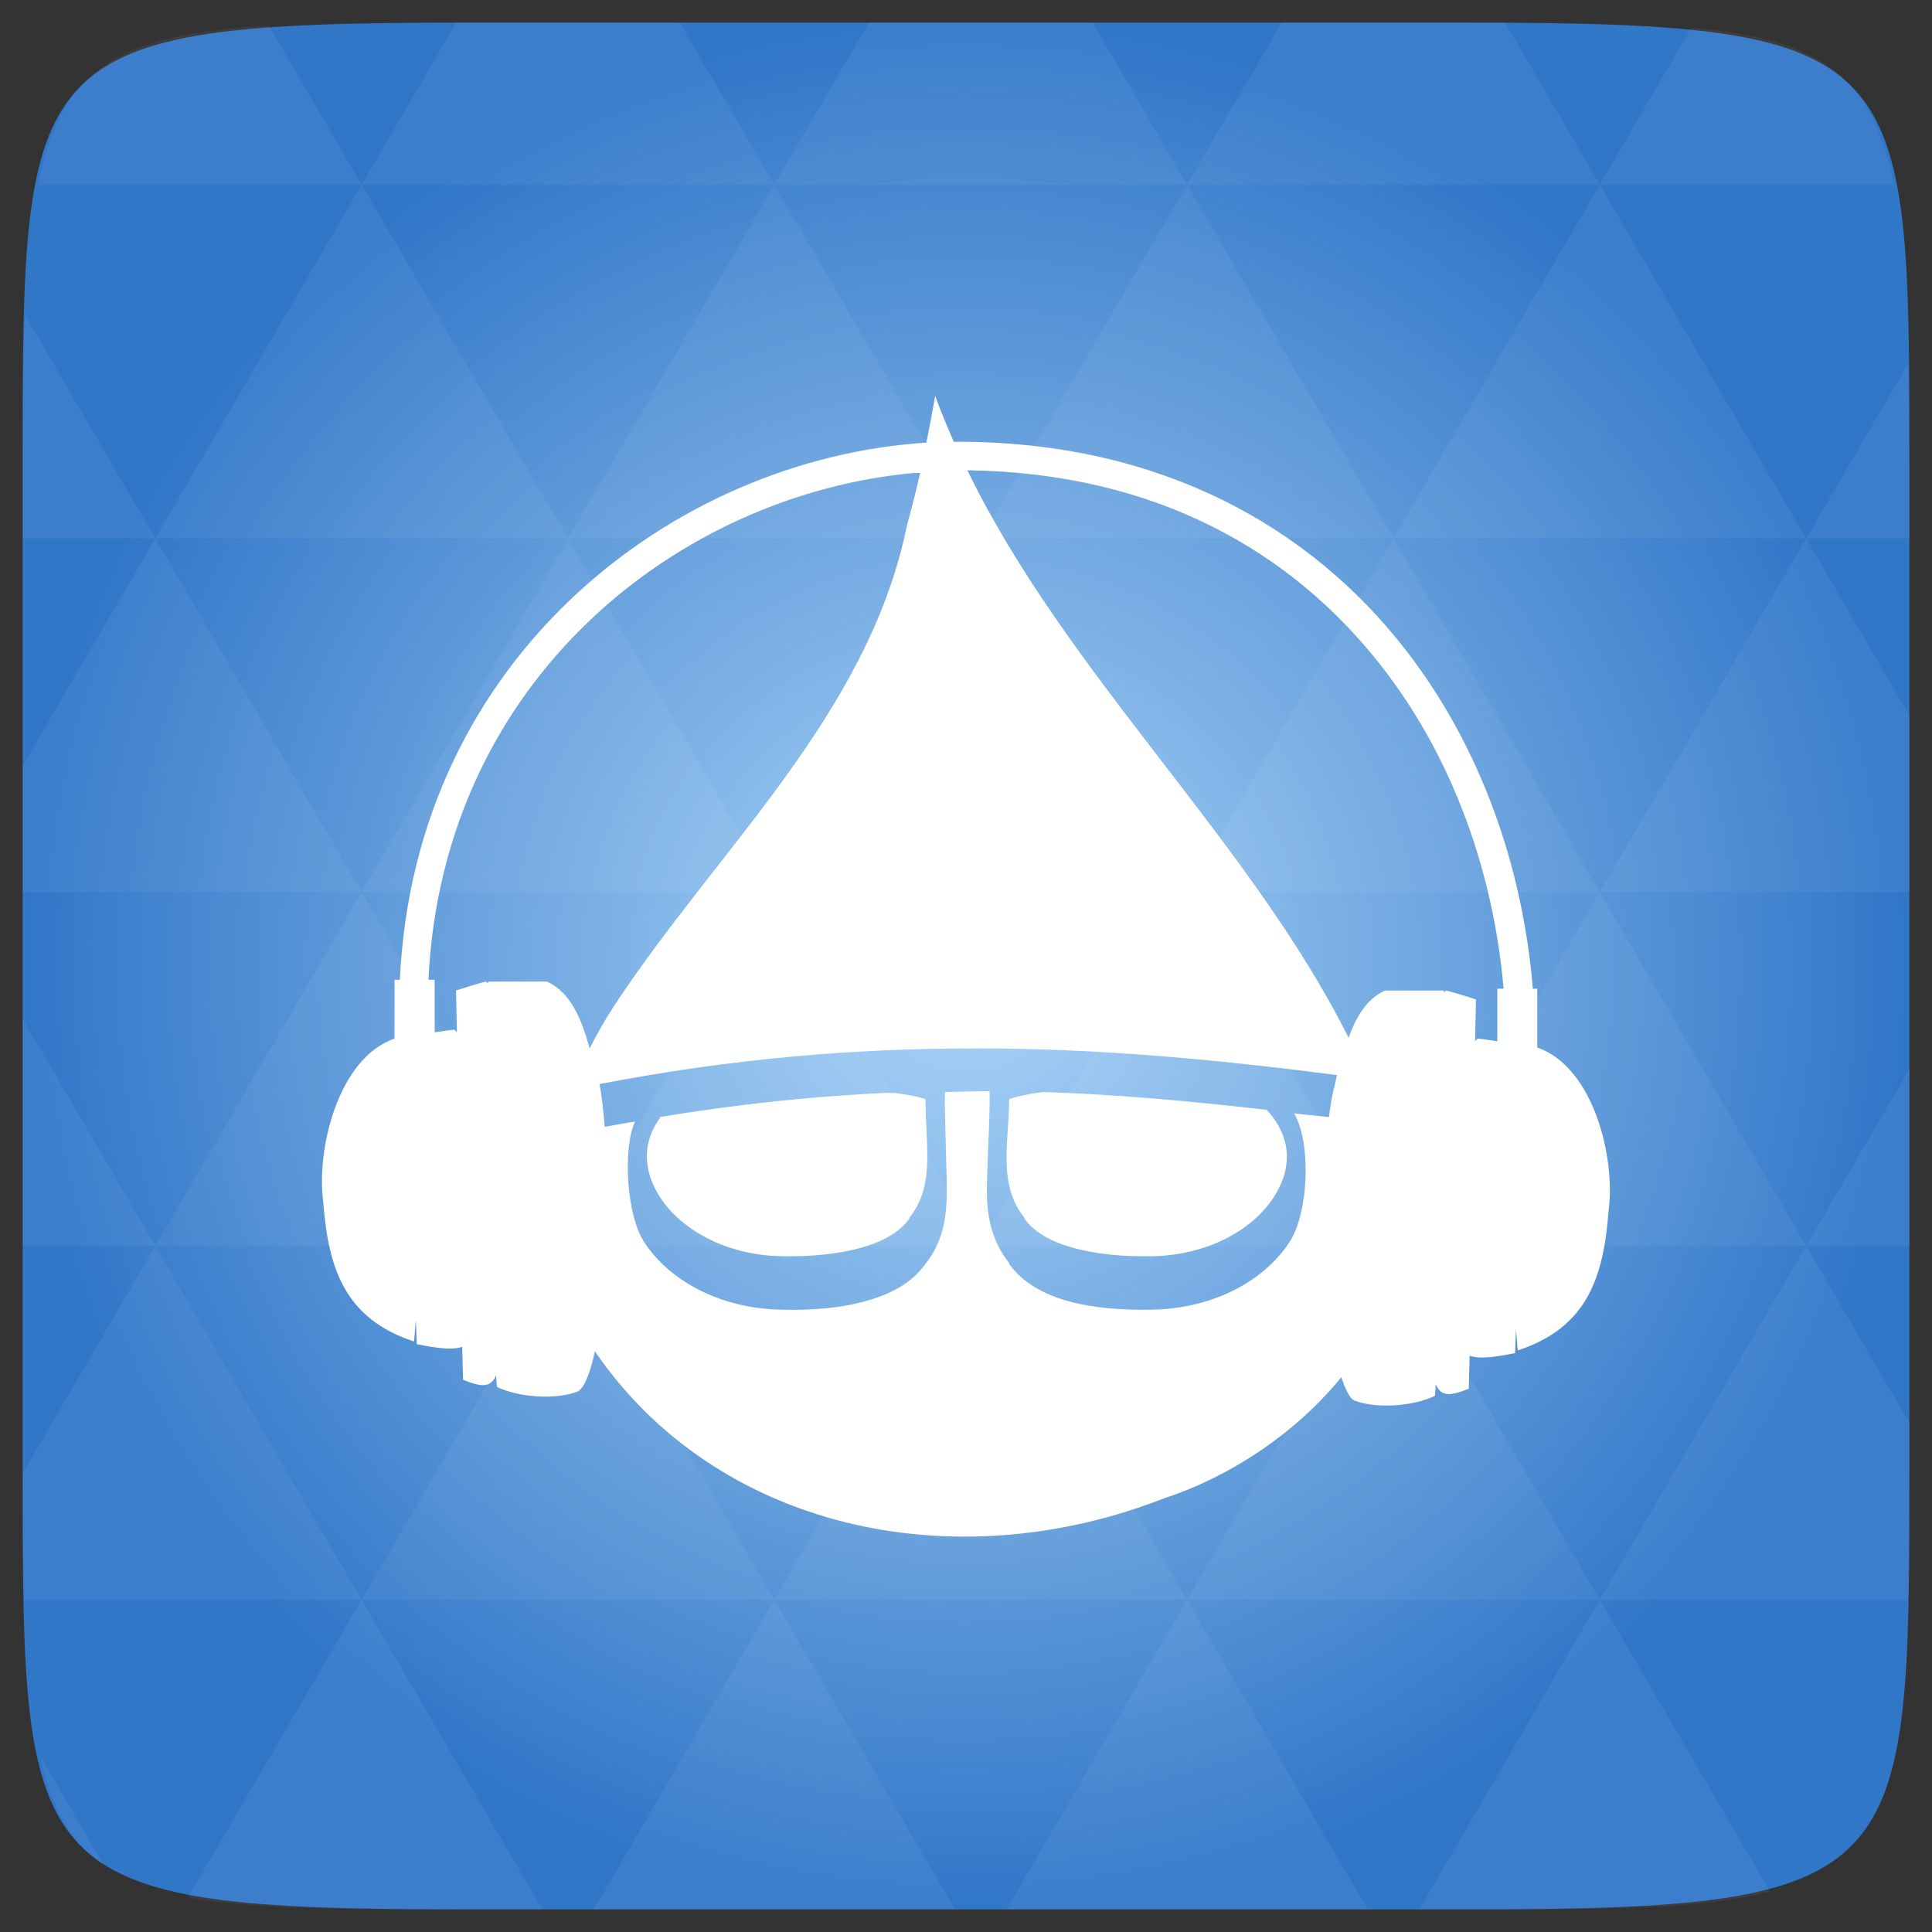 <?xml version="1.0" encoding="UTF-8" standalone="no"?>
<svg
   xmlns:dc="http://purl.org/dc/elements/1.1/"
   xmlns:cc="http://creativecommons.org/ns#"
   xmlns:rdf="http://www.w3.org/1999/02/22-rdf-syntax-ns#"
   xmlns:svg="http://www.w3.org/2000/svg"
   xmlns="http://www.w3.org/2000/svg"
   xmlns:sodipodi="http://sodipodi.sourceforge.net/DTD/sodipodi-0.dtd"
   xmlns:inkscape="http://www.inkscape.org/namespaces/inkscape"
   width="48"
   height="48"
   viewBox="0 0 48 48"
   id="svg2"
   version="1.1"
   inkscape:version="0.48.4 r9939"
   sodipodi:docname="chromium (copie).svg">
  <rect x="0" y="0" width="48" height="48" fill="#333333" stroke="none"/>
  <sodipodi:namedview
     pagecolor="#ffffff"
     bordercolor="#666666"
     borderopacity="1"
     objecttolerance="10"
     gridtolerance="10"
     guidetolerance="10"
     inkscape:pageopacity="0"
     inkscape:pageshadow="2"
     inkscape:window-width="1280"
     inkscape:window-height="1000"
     id="namedview33"
     showgrid="false"
     inkscape:zoom="4.9166667"
     inkscape:cx="20.847458"
     inkscape:cy="23.59322"
     inkscape:window-x="0"
     inkscape:window-y="24"
     inkscape:window-maximized="1"
     inkscape:current-layer="svg2" />
  <defs
     id="defs4">
    <radialGradient
       cx="148.004"
       cy="160"
       gradientTransform="matrix(.183 0 0 .183 -3.1 -5.297)"
       id="radial0"
       r="128"
       gradientUnits="userSpaceOnUse">
      <stop
         offset="0"
         style="stop-color:#abd5f8"
         id="stop7" />
      <stop
         offset="1"
         style="stop-color:#3177c8"
         id="stop9" />
    </radialGradient>
  </defs>
  <path
     style="fill:url(#radial0)"
     d="M 47.438 11.547 L 47.438 36.453 C 47.438 46.703 47.438 47.438 36.453 47.438 L 11.551 47.438 C 0.562 47.438 0.562 46.703 0.562 36.453 L 0.562 11.547 C 0.562 1.297 0.562 0.562 11.551 0.562 L 36.453 0.562 C 47.438 0.562 47.438 1.297 47.438 11.547 Z "
     id="path11" />
  <path
     style="fill:#fff;fill-opacity:.051"
     d="M 38.266 47.438 C 40.809 47.426 42.645 47.355 43.977 46.996 L 39.746 39.746 L 35.262 47.438 L 36.453 47.438 C 37.094 47.438 37.695 47.438 38.266 47.438 Z M 39.746 39.746 L 34.621 30.957 L 29.492 39.746 Z M 39.746 39.746 L 47.398 39.746 C 47.43 38.773 47.438 37.684 47.438 36.449 L 47.438 35.352 L 44.875 30.957 Z M 44.875 30.957 L 39.746 22.168 L 34.621 30.957 Z M 44.875 30.957 L 47.438 30.957 L 47.438 26.562 Z M 34.621 30.957 L 29.492 22.168 L 24.367 30.957 Z M 24.367 30.957 L 19.238 39.746 L 29.492 39.746 Z M 24.367 30.957 L 19.238 22.168 L 14.113 30.957 Z M 14.113 30.957 L 8.984 39.746 L 19.238 39.746 Z M 14.113 30.957 L 8.984 22.168 L 3.859 30.957 Z M 3.859 30.957 L 0.562 36.605 C 0.562 37.773 0.574 38.816 0.602 39.746 L 8.984 39.746 Z M 3.859 30.957 L 0.562 25.309 L 0.562 30.957 Z M 8.984 39.746 L 4.672 47.141 C 6.27 47.434 8.48 47.438 11.551 47.438 L 13.473 47.438 Z M 8.984 22.168 L 3.859 13.379 L 0.562 19.027 L 0.562 22.168 Z M 8.984 22.168 L 19.238 22.168 L 14.113 13.379 Z M 14.113 13.379 L 8.984 4.59 L 3.859 13.379 Z M 14.113 13.379 L 24.367 13.379 L 19.238 4.59 Z M 19.238 4.59 L 16.887 0.562 L 11.551 0.562 C 11.473 0.562 11.41 0.562 11.336 0.562 L 8.984 4.59 Z M 19.238 4.59 L 29.492 4.59 L 27.141 0.562 L 21.59 0.562 Z M 29.492 4.59 L 39.746 4.59 L 37.395 0.562 C 37.082 0.562 36.785 0.562 36.453 0.562 L 31.844 0.562 Z M 29.492 4.59 L 24.367 13.379 L 34.621 13.379 Z M 34.621 13.379 L 44.875 13.379 L 39.746 4.59 Z M 34.621 13.379 L 29.492 22.168 L 39.746 22.168 Z M 39.746 22.168 L 47.438 22.168 L 47.438 17.773 L 44.875 13.379 Z M 44.875 13.379 L 47.438 13.379 L 47.438 11.547 C 47.438 10.633 47.43 9.797 47.414 9.023 Z M 29.492 22.168 L 24.367 13.379 L 19.238 22.168 Z M 39.746 4.59 L 47.055 4.59 C 46.5 1.832 45.168 0.961 42.023 0.688 Z M 8.984 4.59 L 6.68 0.637 C 3.02 0.844 1.539 1.633 0.945 4.59 Z M 3.859 13.379 L 0.621 7.824 C 0.578 8.898 0.562 10.133 0.562 11.547 L 0.562 13.379 Z M 19.238 39.746 L 14.754 47.438 L 23.727 47.438 Z M 29.492 39.746 L 25.008 47.438 L 33.98 47.438 Z M 2.594 46.367 L 0.992 43.621 C 1.285 44.938 1.777 45.801 2.594 46.367 Z "
     id="path13" />
  <path
     inkscape:connector-curvature="0"
     id="path18"
     d="m 23.236,9.825 c -0.067,0.391 -0.142,0.783 -0.221,1.173 -6.28,0.398 -12.712,5.333 -13.08,13.345 l -0.133,0 0,1.461 c -1.404,0.484 -1.947,2.757 -1.771,4.05 0.122,1.664 0.539,2.913 2.257,3.475 0.011,-0.171 0.031,-0.357 0.044,-0.531 l 0.022,0.598 c 0.523,0.103 0.886,0.15 1.129,0.066 l 0.022,0.819 c 0.438,0.175 0.682,0.213 0.819,-0.111 0.005,0.094 0.017,0.194 0.022,0.288 0.548,0.263 1.46,0.327 2.014,0.111 0.178,-0.113 0.306,-0.486 0.42,-0.996 2.997,4.38 8.853,5.721 14.142,3.652 1.628,-0.531 3.26,-1.605 4.404,-3.01 0.091,0.274 0.189,0.499 0.31,0.576 0.554,0.216 1.466,0.152 2.014,-0.111 0.005,-0.094 0.017,-0.193 0.022,-0.288 0.137,0.324 0.381,0.285 0.819,0.111 l 0.022,-0.819 c 0.243,0.084 0.606,0.037 1.129,-0.066 l 0.022,-0.598 c 0.013,0.174 0.033,0.36 0.044,0.531 1.718,-0.561 2.135,-1.81 2.257,-3.475 0.177,-1.293 -0.366,-3.566 -1.771,-4.05 l 0,-1.461 -0.111,0 c -0.244,-2.995 -1.285,-6.021 -3.187,-8.454 -2.34,-2.994 -5.986,-5.088 -10.933,-5.135 -0.087,-8e-4 -0.178,-9e-4 -0.266,0 -0.167,-0.381 -0.324,-0.757 -0.465,-1.151 z m 0.797,1.859 c 4.716,0.063 8.082,2.042 10.291,4.869 1.79,2.29 2.787,5.163 3.032,8.011 l -0.155,0 0,1.306 c -0.229,-0.035 -0.447,-0.066 -0.487,-0.066 -0.023,0.016 -0.045,0.041 -0.066,0.066 l 0.022,-1.04 c 0,0 -0.692,-0.221 -0.752,-0.221 -0.007,0.01 -0.015,0.032 -0.022,0.044 -0.015,-0.013 -0.028,-0.036 -0.044,-0.044 l -1.439,0 c -0.463,0.206 -0.724,0.665 -0.907,1.173 -2.461,-4.909 -7.004,-9.02 -9.472,-14.098 z m -1.306,0.066 c 0.044,0 0.089,0 0.133,0 -0.1,0.446 -0.213,0.888 -0.332,1.328 -0.973,4.709 -4.73,8.038 -7.281,11.929 -0.217,0.327 -0.415,0.683 -0.598,1.04 -0.193,-0.696 -0.452,-1.388 -1.062,-1.66 l -1.439,0 c -0.016,0.01 -0.029,0.032 -0.044,0.044 -0.007,-0.013 -0.015,-0.034 -0.022,-0.044 -0.061,0 -0.752,0.221 -0.752,0.221 l 0.022,1.04 c -0.021,-0.025 -0.043,-0.051 -0.066,-0.066 -0.04,0 -0.258,0.032 -0.487,0.066 l 0,-1.306 -0.155,0 c 0.359,-7.497 6.262,-12.072 12.084,-12.593 z m 1.549,14.297 c 2.922,0 5.837,0.258 8.941,0.664 -0.033,0.126 -0.053,0.259 -0.089,0.376 -0.042,0.186 -0.079,0.423 -0.111,0.664 -0.287,-0.031 -0.576,-0.053 -0.863,-0.088 0.432,0.754 0.356,2.463 -0.111,3.186 -0.585,0.906 -1.743,1.593 -3.209,1.682 -0.675,0.029 -1.42,0 -2.102,-0.155 -0.676,-0.158 -1.288,-0.453 -1.66,-0.974 l 0,-0.022 c -0.421,-0.53 -0.547,-1.131 -0.553,-1.726 -0.006,-0.602 0.088,-2.049 0.066,-2.544 -0.368,0 -0.738,0.015 -1.107,0.022 -0.019,0.491 0.05,1.928 0.044,2.522 -0.006,0.602 -0.099,1.215 -0.531,1.748 -0.371,0.53 -1,0.815 -1.682,0.974 -0.682,0.162 -1.428,0.184 -2.102,0.155 -1.466,-0.089 -2.624,-0.776 -3.209,-1.682 -0.426,-0.659 -0.534,-2.281 -0.221,-2.986 -0.254,0.045 -0.497,0.084 -0.752,0.133 -0.037,-0.405 -0.07,-0.771 -0.133,-1.062 3.288,-0.633 6.342,-0.892 9.384,-0.885 z m 1.638,1.084 c -0.341,0.043 -0.638,0.105 -0.841,0.177 -2.12e-4,0.495 -0.071,1.004 -0.066,1.483 0.005,0.55 0.104,1.043 0.443,1.461 l 0,0.022 c 0.268,0.383 0.777,0.631 1.394,0.775 0.617,0.144 1.325,0.182 1.97,0.155 1.329,-0.081 2.347,-0.709 2.833,-1.461 0.462,-0.716 0.454,-1.491 -0.177,-2.169 -1.905,-0.219 -3.738,-0.384 -5.555,-0.443 z m -3.895,0.022 c -1.824,0.083 -3.696,0.279 -5.621,0.598 -0.004,0.01 0.004,0.015 0,0.022 -0.457,0.628 -0.416,1.325 0,1.97 0.486,0.751 1.504,1.38 2.833,1.461 0.644,0.028 1.353,-0.011 1.97,-0.155 0.617,-0.144 1.126,-0.392 1.394,-0.775 l 0,-0.022 c 0.338,-0.418 0.437,-0.91 0.443,-1.461 0.005,-0.479 -0.044,-0.988 -0.044,-1.483 -0.188,-0.069 -0.461,-0.113 -0.775,-0.155 l -0.199,0 z"
     style="fill:#ffffff;fill-rule:evenodd" />
</svg>
